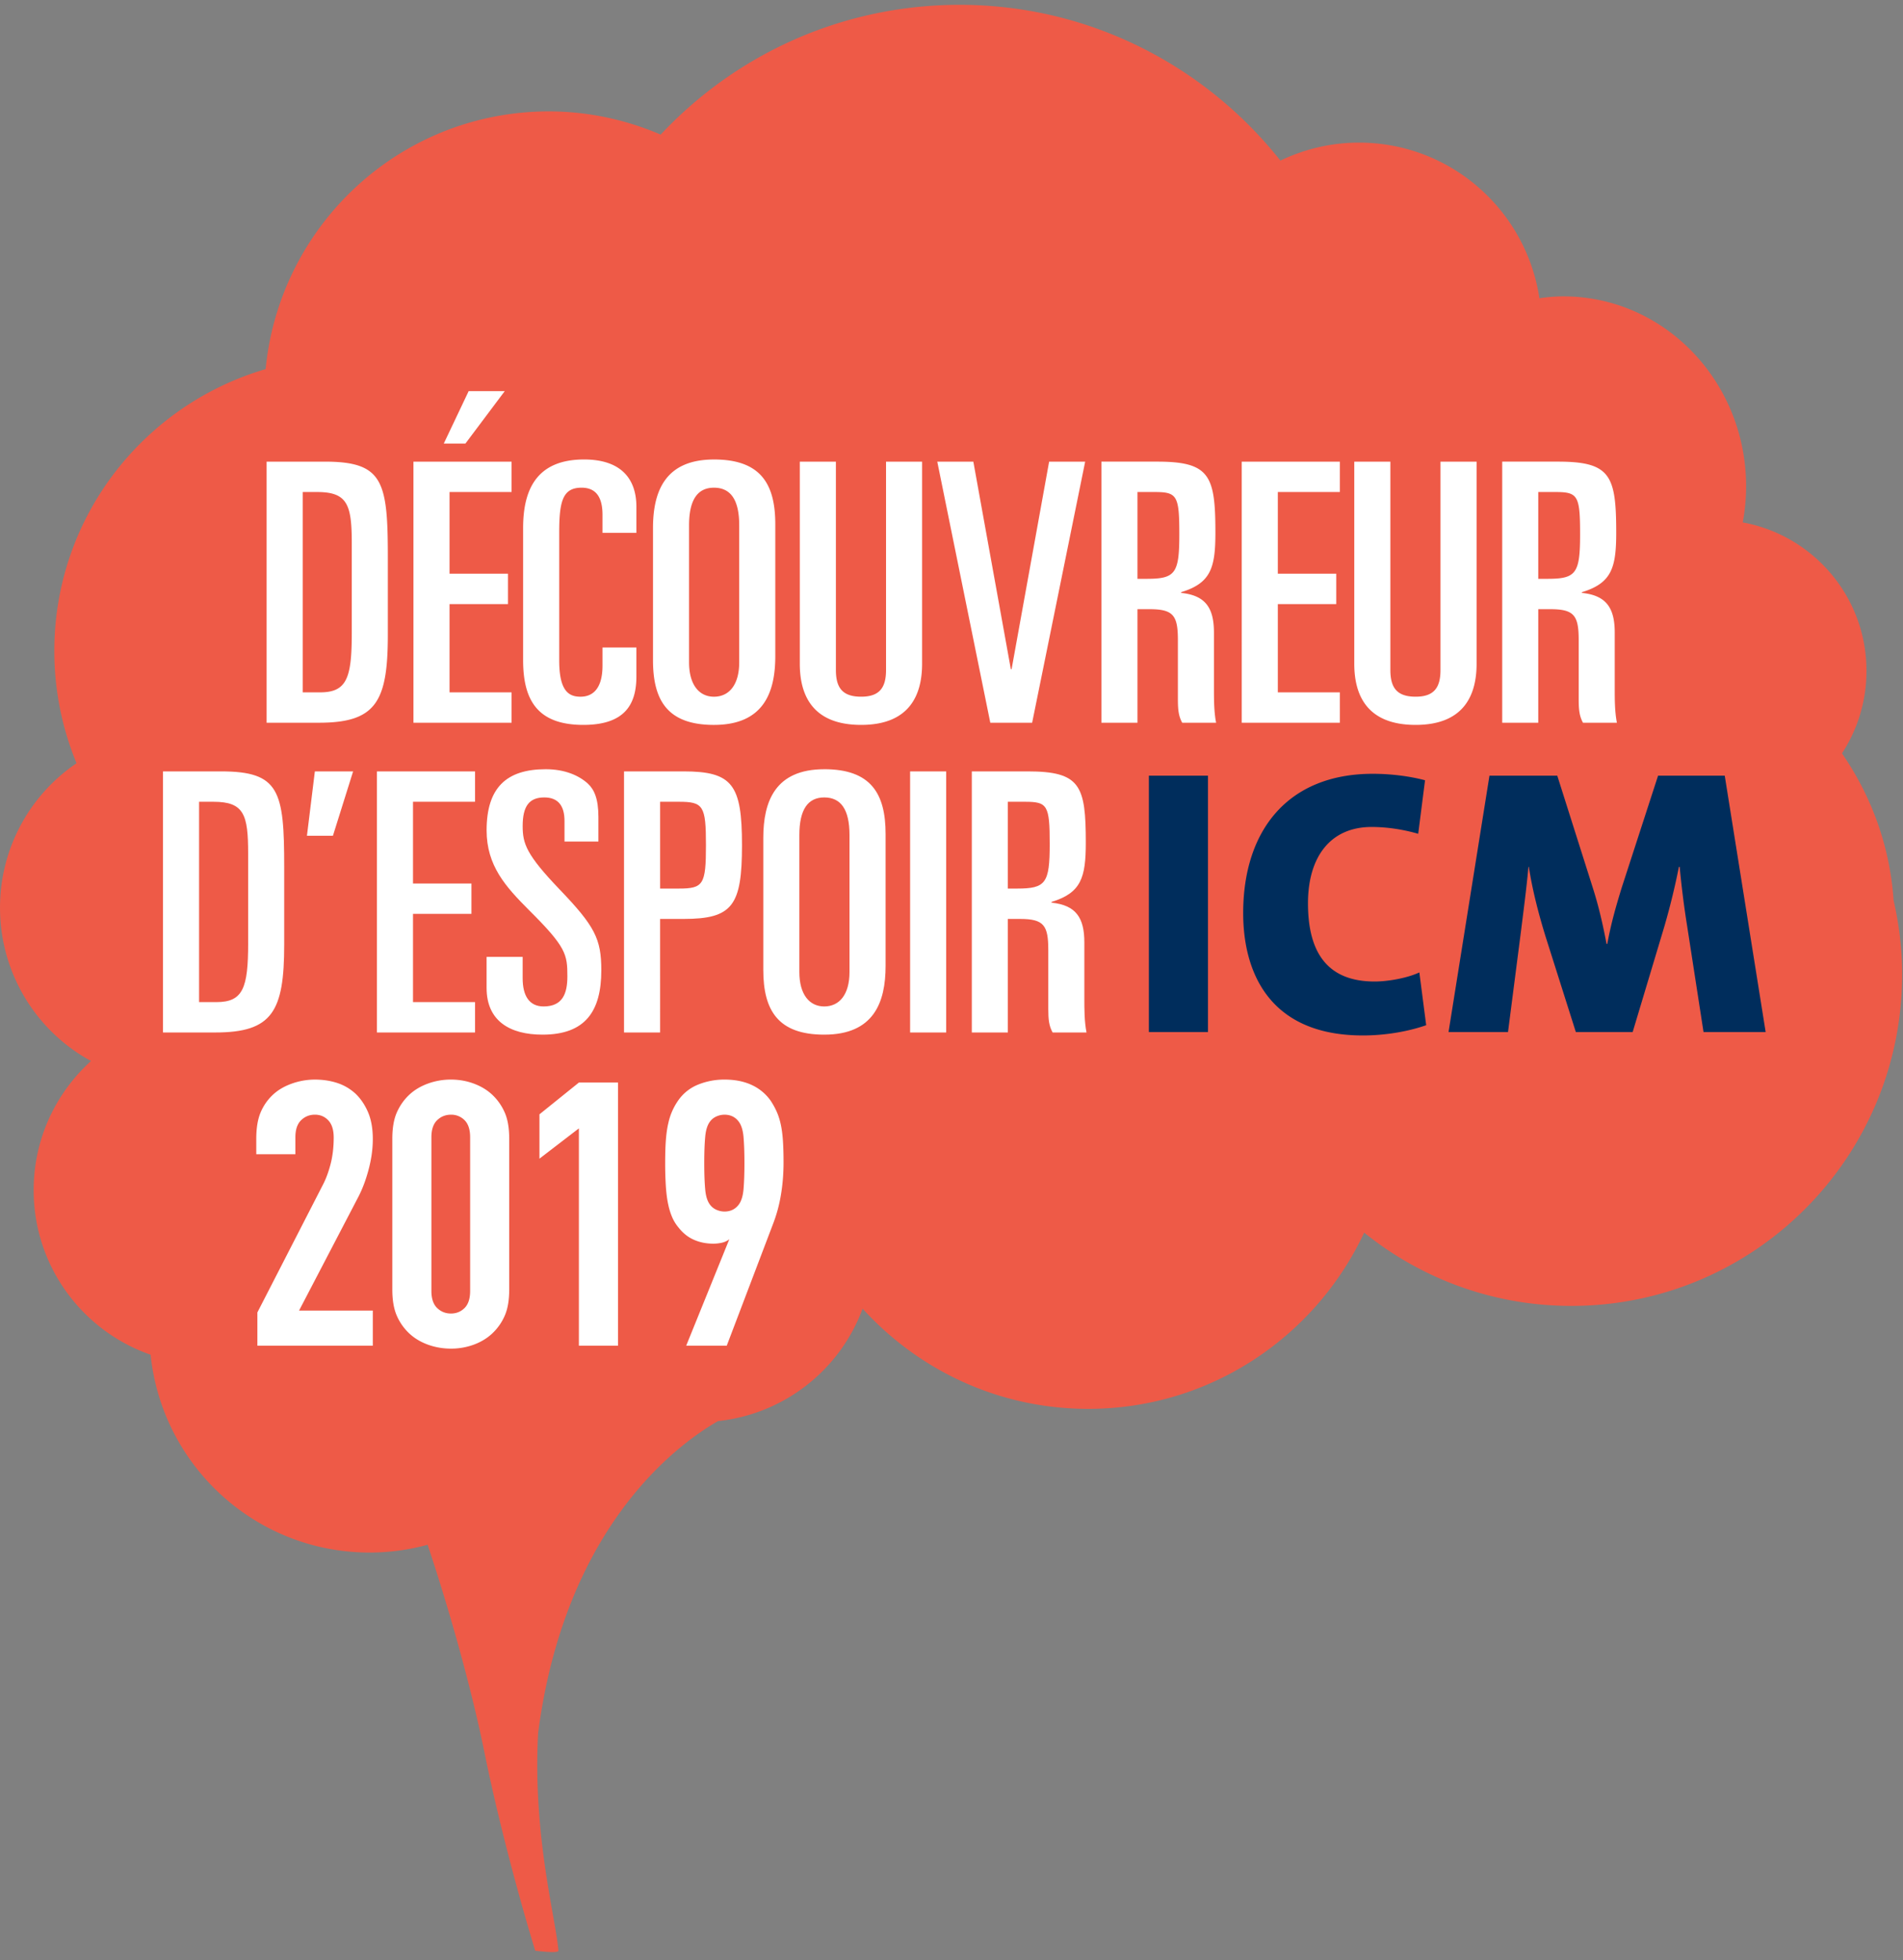 <svg width="200" height="206" viewBox="0 0 200 206" xmlns="http://www.w3.org/2000/svg">
    <rect x="0" y="0" width="200" height="206" fill="#808080" stroke="none"/>
    <g fill="none" fill-rule="evenodd">
        <path d="M.002.506h199.907v204.661H.002z"/>
        <path d="M193.584 79.185a15.838 15.838 0 002.578-8.671c0-7.799-5.615-14.254-13.005-15.608a20.89 20.89 0 00.355-3.779c0-11.034-8.603-19.978-19.21-19.978-.855 0-1.69.078-2.515.196-1.395-9.255-9.345-16.355-18.968-16.355-2.96 0-5.75.692-8.252 1.89C126.357 6.517 113.544.037 99.337.533 87.499.95 76.947 6.122 69.434 14.148c-3.92-1.684-8.252-2.58-12.797-2.423-15.18.534-27.298 12.315-28.72 27.07-12.82 3.75-22.208 15.565-22.208 29.629 0 4.177.838 8.16 2.335 11.796A18.312 18.312 0 00.002 95.404a18.324 18.324 0 009.562 16.11c-3.695 3.354-6.027 8.183-6.027 13.571 0 8.014 5.14 14.81 12.292 17.3 1.2 11.68 11.048 20.79 23.018 20.79 2.107 0 4.152-.287 6.09-.818 0 0 3.765 10.971 5.987 21.87 2.163 10.636 5.325 20.795 5.325 20.795s2.463.328 2.438 0c-.25-3.31-2.723-12.111-2.13-22.897 2.84-21.738 14.69-30.35 18.91-32.767a18.267 18.267 0 0015.192-11.813c5.87 6.455 14.298 10.53 23.698 10.53 12.847 0 23.897-7.585 29.015-18.522 5.96 4.81 13.525 7.701 21.77 7.701 19.205 0 34.767-15.605 34.767-34.851 0-2.674-.325-5.268-.897-7.769-.388-5.723-2.348-10.999-5.428-15.45z" fill="#EE5A47"/>
        <path d="M106.91 93.39h-.988v-9.122h1.823c2.35 0 2.577.38 2.577 4.446 0 4.104-.415 4.676-3.413 4.676m7.053 11.63v-5.97c0-2.583-.87-3.913-3.45-4.18v-.074c3.11-.95 3.603-2.546 3.603-6.233 0-6.004-.57-7.488-6.108-7.488h-5.873v27.441h3.788V96.582h1.293c2.502 0 2.957.685 2.957 3.268v6.195c0 1.103.075 1.787.455 2.471h3.563c-.228-1.14-.228-2.508-.228-3.496" fill="#FFF"/>
        <path d="M0 205.167h199.91V.506H0z"/>
        <path fill="#FFF" d="M95.65 108.518h3.792V81.077H95.65zM89.28 102.168c0 2.356-1.06 3.612-2.655 3.612-1.555 0-2.615-1.256-2.615-3.612V87.764c0-2.7.91-3.952 2.615-3.952 1.745 0 2.655 1.253 2.655 3.952v14.404zm-2.655-21.32c-5.155 0-6.405 3.382-6.405 7.222v13.87c0 4.258 1.555 6.804 6.405 6.804 5.198 0 6.448-3.383 6.448-7.222V87.65c0-4.258-1.555-6.804-6.448-6.804zM71.348 93.39h-1.972v-9.122h1.972c2.575 0 2.845.418 2.845 4.56 0 4.143-.27 4.562-2.845 4.562m.49-12.315h-6.255v27.441h3.793V96.582h2.462c5.16 0 6.143-1.405 6.143-7.753s-.983-7.754-6.143-7.754M51.14 103.84c0 3.42 2.386 4.904 5.876 4.904 4.51 0 6.18-2.471 6.18-6.766 0-3.306-.68-4.636-4.398-8.513-3.488-3.649-3.867-4.79-3.867-6.651 0-2.128.722-3.002 2.275-3.002 1.48 0 2.122.912 2.122 2.47v2.166h3.563v-2.584c0-1.937-.453-2.89-1.098-3.496-.913-.837-2.387-1.521-4.438-1.521-4.13 0-6.214 1.94-6.214 6.423 0 3.724 2.01 5.93 4.432 8.362 3.945 3.915 4.057 4.674 4.057 6.992 0 1.787-.492 3.155-2.5 3.155-1.517 0-2.2-1.14-2.2-2.964v-2.243h-3.79v3.268zM39.615 108.517h10.312v-3.193h-6.522v-9.275h6.142v-3.192h-6.142v-8.589h6.522v-3.192H39.615zM32.259 87.842h2.73l2.122-6.766h-4.02zM26.08 99.129c0 4.711-.533 6.195-3.338 6.195h-1.82V84.268h1.517c3.223 0 3.64 1.368 3.64 5.436v9.425zm-2.845-18.054H17.13v27.441h5.497c5.992 0 7.242-2.205 7.242-9.237v-8.17c0-7.981-.492-10.034-6.634-10.034z"/>
        <path fill="#002D5C" d="M120.743 108.468h6.21V81.525h-6.21zM143.238 108.829c-9.915 0-12.583-6.747-12.583-12.854 0-8.74 4.738-14.647 13.618-14.647 1.872 0 3.822.238 5.495.679l-.718 5.626c-1.51-.439-3.225-.717-4.897-.717-4.34 0-6.688 3.153-6.688 8.022 0 5.31 2.15 8.222 7.008 8.222 1.392 0 3.425-.358 4.697-.957l.718 5.548c-1.953.68-4.34 1.078-6.65 1.078M179.036 108.469l-1.715-11.097a94.032 94.032 0 01-.792-6.267h-.08a74.226 74.226 0 01-1.553 6.347l-3.307 11.017h-5.973l-3.188-10.06c-.714-2.315-1.39-4.909-1.75-7.304h-.04c-.237 2.516-.517 4.59-.794 6.826l-1.356 10.538h-6.25l4.3-26.942h7.128l3.743 11.813c.597 1.877 1.035 3.754 1.435 5.869h.077c.4-2.155.877-3.832 1.515-5.91l3.822-11.772h7.008l4.3 26.942h-6.53z"/>
        <path d="M162.652 60.835h-.985v-9.122h1.82c2.35 0 2.577.38 2.577 4.446 0 4.104-.415 4.676-3.412 4.676m7.052 11.63v-5.97c0-2.583-.87-3.914-3.45-4.18v-.074c3.113-.95 3.605-2.546 3.605-6.233 0-6.004-.572-7.488-6.107-7.488h-5.873v27.441h3.788V64.027h1.29c2.502 0 2.96.685 2.96 3.268v6.195c0 1.103.075 1.787.452 2.471h3.563c-.228-1.14-.228-2.508-.228-3.496M155.186 48.52h-3.795v21.893c0 1.862-.68 2.811-2.612 2.811-1.975 0-2.655-.95-2.655-2.811V48.52h-3.793v21.246c0 3.193 1.25 6.423 6.448 6.423 5.155 0 6.407-3.23 6.407-6.423V48.52zM130.503 75.961h10.313V72.77h-6.52v-9.275h6.14V60.3h-6.14v-8.588h6.52V48.52h-10.313zM120.533 60.835h-.988v-9.122h1.82c2.35 0 2.578.38 2.578 4.446 0 4.104-.415 4.676-3.41 4.676m7.05 11.63v-5.97c0-2.583-.868-3.914-3.45-4.18v-.074c3.112-.95 3.602-2.546 3.602-6.233 0-6.004-.567-7.488-6.105-7.488h-5.875v27.441h3.79V64.027h1.29c2.503 0 2.958.685 2.958 3.268v6.195c0 1.103.075 1.787.455 2.471h3.562c-.227-1.14-.227-2.508-.227-3.496M104.078 75.961h4.397l5.573-27.44h-3.788l-3.945 21.814h-.078l-3.942-21.815h-3.79zM96.91 48.52h-3.79v21.893c0 1.862-.683 2.811-2.618 2.811-1.97 0-2.652-.95-2.652-2.811V48.52h-3.793v21.246c0 3.193 1.252 6.423 6.445 6.423 5.157 0 6.407-3.23 6.407-6.423V48.52zM77.689 69.614c0 2.356-1.06 3.612-2.655 3.612-1.556 0-2.616-1.256-2.616-3.612V55.21c0-2.7.91-3.952 2.615-3.952 1.745 0 2.656 1.253 2.656 3.952v14.404zm-2.655-21.32c-5.156 0-6.406 3.382-6.406 7.222v13.87c0 4.258 1.553 6.804 6.406 6.804 5.194 0 6.447-3.383 6.447-7.222V55.097c0-4.258-1.555-6.804-6.447-6.804zM54.978 69.386c0 4.257 1.555 6.803 6.333 6.803 4.398 0 5.572-2.205 5.572-5.092v-3.042h-3.562v1.902c0 2.28-.91 3.268-2.315 3.268-1.212 0-2.235-.572-2.235-3.802V55.971c0-3.308.377-4.714 2.35-4.714 1.593 0 2.2 1.103 2.2 2.85v1.901h3.563v-2.736c0-3.08-1.746-4.98-5.498-4.98-5.155 0-6.408 3.384-6.408 7.223v13.87zM43.453 75.961h10.312V72.77h-6.52v-9.275h6.143V60.3h-6.143v-8.588h6.52V48.52H43.452zM46.639 46.62h2.274l4.133-5.51h-3.792zM36.97 66.574c0 4.71-.532 6.194-3.337 6.194h-1.82V51.713h1.518c3.222 0 3.64 1.368 3.64 5.435v9.426zM34.127 48.52H28.02v27.441h5.497c5.993 0 7.243-2.205 7.243-9.237v-8.17c0-7.981-.493-10.034-6.635-10.034zM27.051 141.434v-3.496l6.898-13.44c.31-.596.575-1.313.795-2.155.217-.842.327-1.77.327-2.78 0-.801-.185-1.403-.562-1.804-.373-.4-.843-.604-1.413-.604-.57 0-1.052.196-1.452.584-.4.389-.6.985-.6 1.787v1.787h-4.11v-1.631c0-1.113.15-2.025.447-2.74a5.369 5.369 0 011.26-1.844c.543-.519 1.213-.917 2.013-1.203a7.228 7.228 0 012.442-.428c.828 0 1.603.117 2.325.348.723.233 1.37.611 1.938 1.128.542.518.982 1.165 1.317 1.942.335.777.505 1.721.505 2.834 0 1.01-.142 2.06-.427 3.148-.285 1.087-.645 2.06-1.085 2.912l-6.238 11.963h7.75v3.692h-12.13zM49.41 119.526c0-.802-.195-1.399-.58-1.787a1.954 1.954 0 00-1.438-.582c-.568 0-1.053.193-1.453.582-.4.388-.6.985-.6 1.787v16.158c0 .805.2 1.399.6 1.787.4.389.886.584 1.453.584.57 0 1.047-.195 1.438-.584.385-.388.58-.982.58-1.787v-16.158zm4.107 16.003c0 1.115-.155 2.027-.465 2.74a5.611 5.611 0 01-1.28 1.844c-.54.518-1.195.92-1.957 1.205a6.902 6.902 0 01-2.423.426c-.85 0-1.665-.143-2.44-.426-.775-.286-1.432-.687-1.975-1.205a5.611 5.611 0 01-1.28-1.845c-.31-.712-.465-1.624-.465-2.739v-15.848c0-1.113.155-2.025.465-2.74.31-.708.737-1.325 1.28-1.844.543-.518 1.2-.917 1.975-1.202a7.005 7.005 0 012.44-.429c.852 0 1.66.143 2.422.429.763.285 1.418.684 1.958 1.202.543.52.97 1.136 1.28 1.845.31.714.465 1.626.465 2.739v15.848zM60.84 141.434v-22.84l-4.145 3.185v-4.661l4.145-3.34h4.11v27.656zM78.238 122.245c0-1.088-.033-2-.095-2.737-.065-.74-.24-1.288-.525-1.651-.363-.467-.853-.7-1.473-.7a2.07 2.07 0 00-.832.176c-.27.115-.498.29-.678.524-.285.363-.46.912-.522 1.651-.068.737-.098 1.65-.098 2.737 0 1.087.03 2 .098 2.739.062.739.237 1.288.522 1.651.18.233.408.409.678.524.27.115.55.175.832.175.62 0 1.11-.235 1.473-.699.285-.363.46-.912.525-1.651.062-.74.095-1.652.095-2.74m4.11-.077c0 1.243-.1 2.416-.293 3.516a15.243 15.243 0 01-.832 3.01l-4.843 12.74h-4.262l4.532-11.187a1.915 1.915 0 01-.795.369 4.066 4.066 0 01-.872.098c-.75 0-1.433-.136-2.053-.409-.62-.27-1.162-.704-1.627-1.3a4.345 4.345 0 01-.64-1.028 6.944 6.944 0 01-.425-1.34c-.118-.52-.2-1.141-.253-1.865a36.858 36.858 0 01-.077-2.604c0-.932.025-1.73.077-2.388.053-.662.135-1.238.253-1.73a6.565 6.565 0 011.025-2.368 4.662 4.662 0 012.112-1.689 7.305 7.305 0 012.77-.526c1.11 0 2.073.196 2.888.581a4.97 4.97 0 011.957 1.634c.258.389.478.79.658 1.203.182.416.322.875.427 1.381.103.504.173 1.073.213 1.707.04.636.06 1.368.06 2.195" fill="#FFF"/>
    </g>
</svg>
